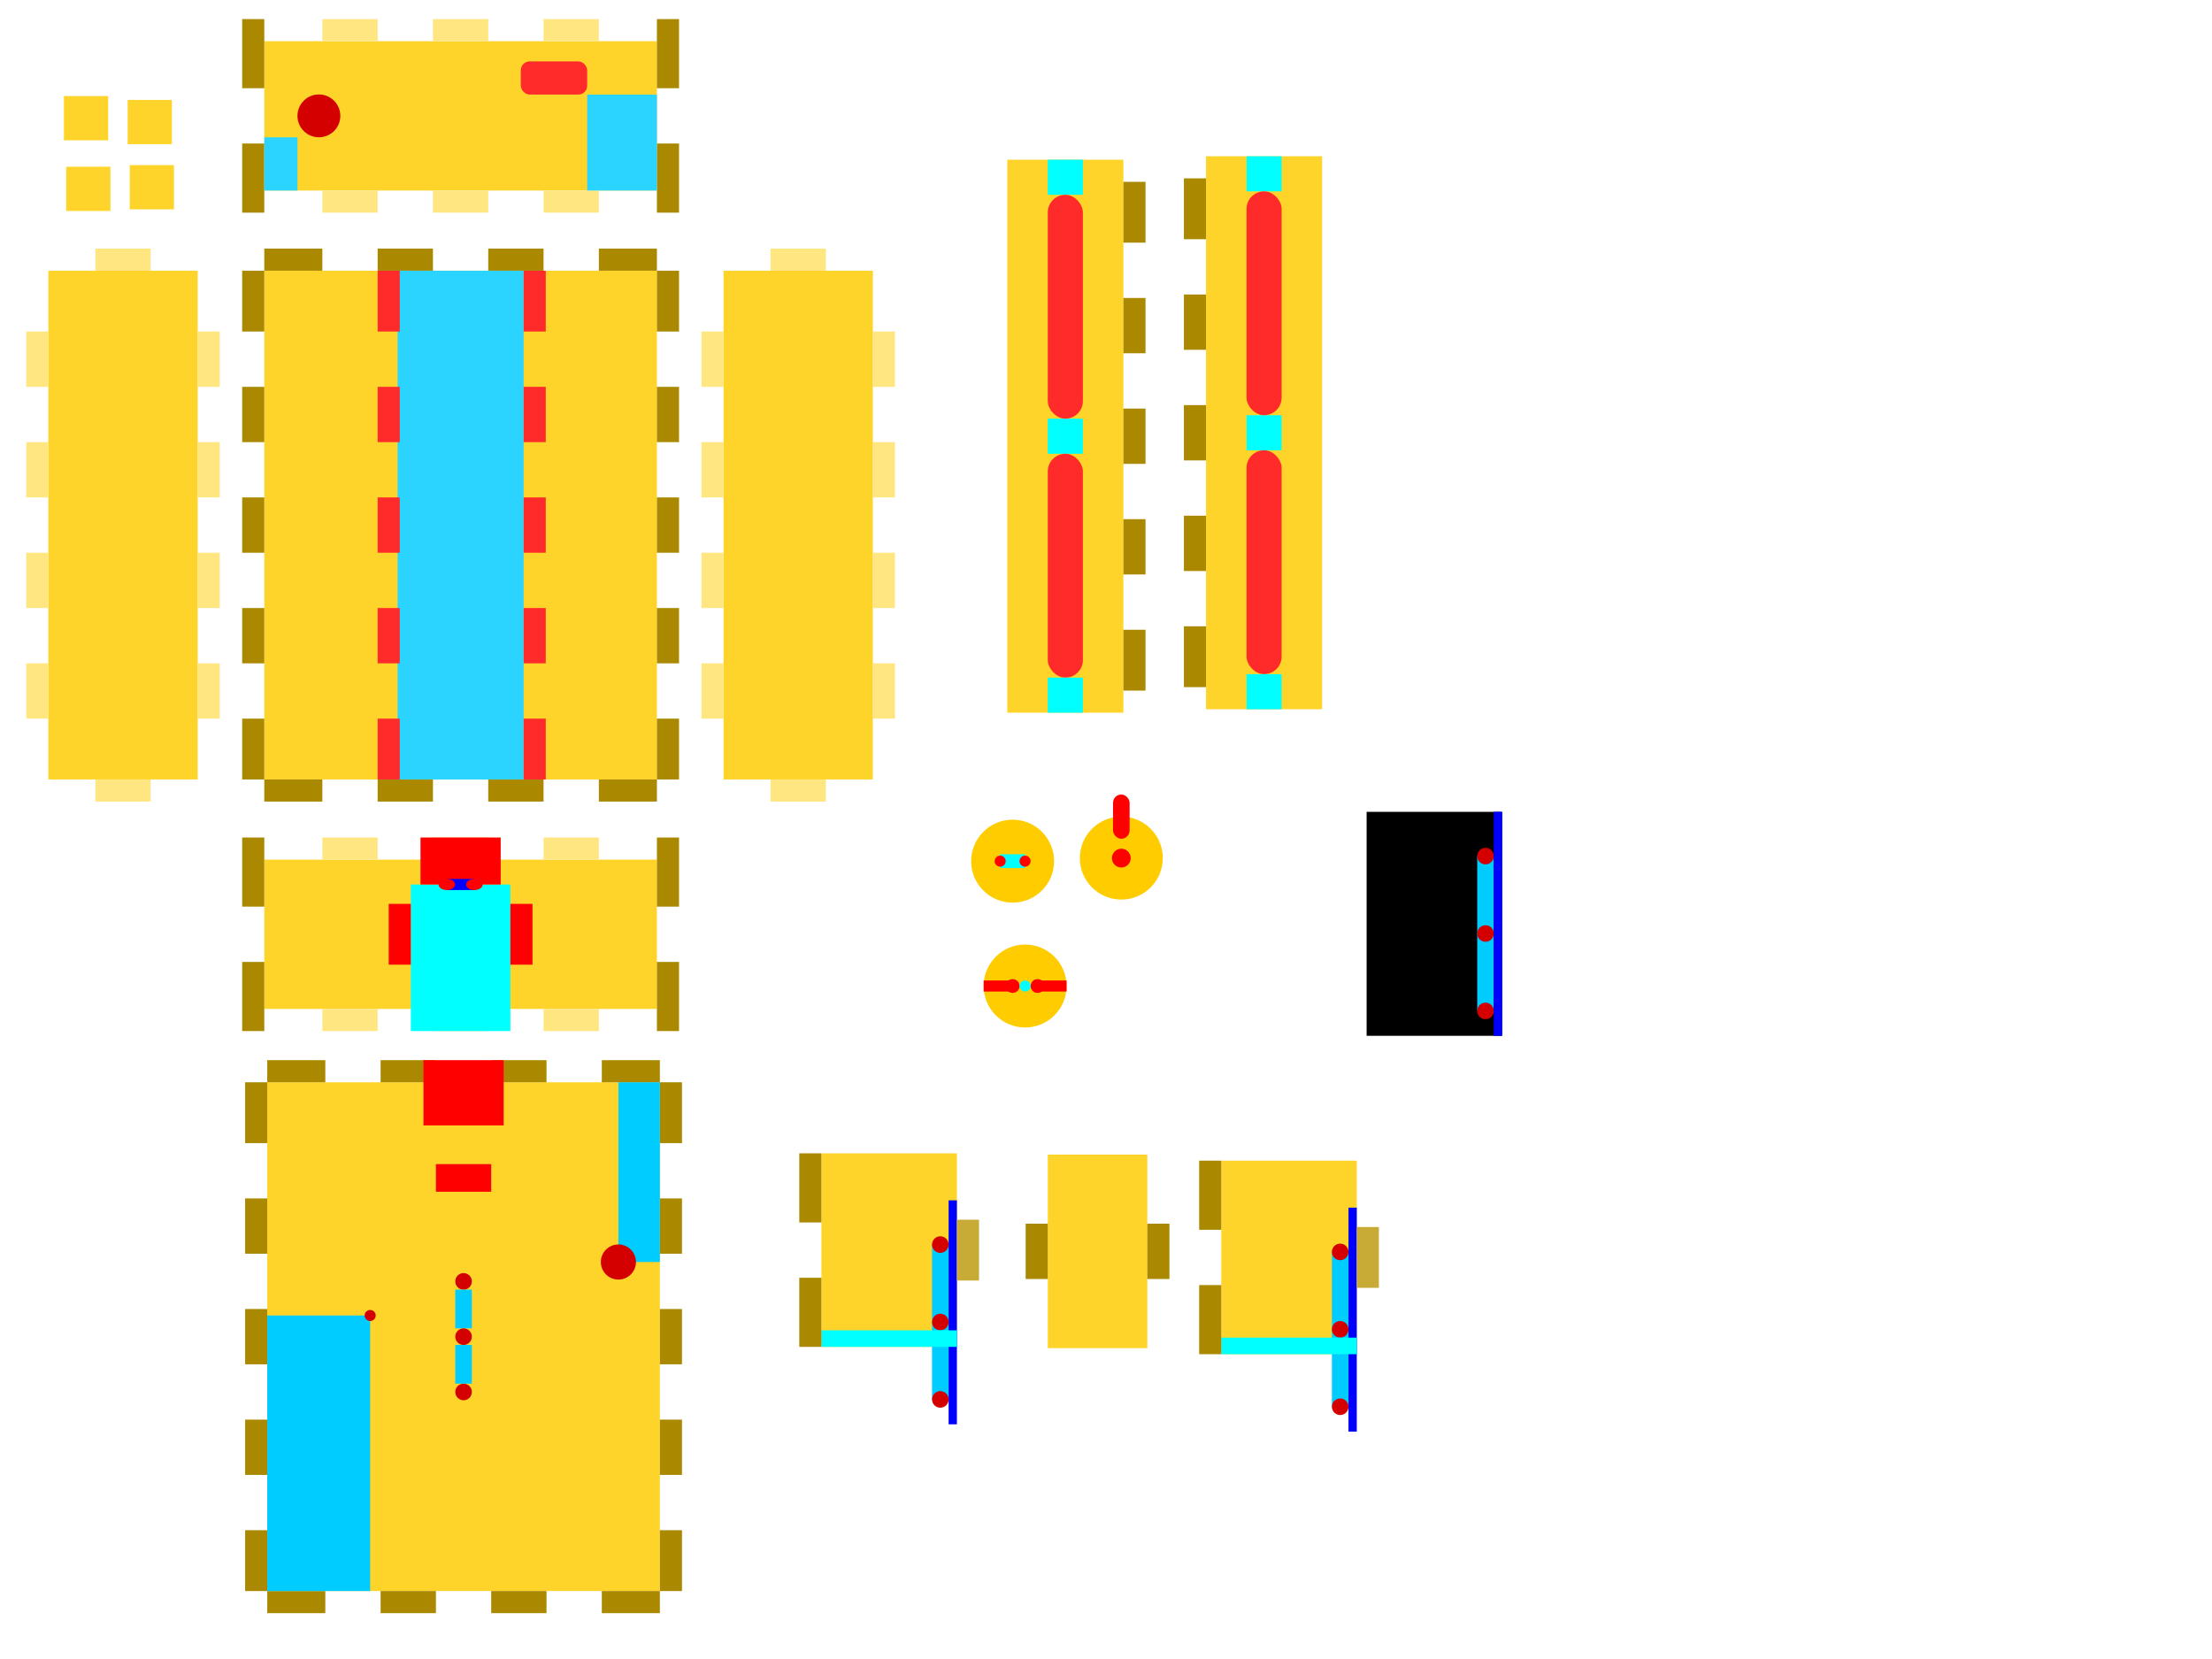 <?xml version="1.0" encoding="UTF-8" standalone="no"?>
<svg
   xmlns:dc="http://purl.org/dc/elements/1.1/"
   xmlns:cc="http://creativecommons.org/ns#"
   xmlns:rdf="http://www.w3.org/1999/02/22-rdf-syntax-ns#"
   xmlns:svg="http://www.w3.org/2000/svg"
   xmlns="http://www.w3.org/2000/svg"
   xmlns:sodipodi="http://sodipodi.sourceforge.net/DTD/sodipodi-0.dtd"
   xmlns:inkscape="http://www.inkscape.org/namespaces/inkscape"
   width="400mm"
   height="300mm"
   viewBox="0 0 400 300"
   version="1.1"
   id="svg8"
   inkscape:version="1.0.2 (e86c8708, 2021-01-15)"
   sodipodi:docname="Housing.svg">
  <defs
     id="defs2" />
  <sodipodi:namedview
     id="base"
     pagecolor="#ffffff"
     bordercolor="#666666"
     borderopacity="1.0"
     inkscape:pageopacity="0.0"
     inkscape:pageshadow="2"
     inkscape:zoom="5.6289202"
     inkscape:cx="696.97118"
     inkscape:cy="660.48602"
     inkscape:document-units="mm"
     inkscape:current-layer="layer1"
     inkscape:document-rotation="0"
     showgrid="false"
     inkscape:snap-nodes="false"
     inkscape:snap-bbox="true"
     inkscape:snap-bbox-edge-midpoints="true"
     inkscape:bbox-nodes="false"
     inkscape:snap-global="true"
     inkscape:window-width="1252"
     inkscape:window-height="847"
     inkscape:window-x="0"
     inkscape:window-y="25"
     inkscape:window-maximized="0"
     inkscape:snap-bbox-midpoints="true" />
  <g
     inkscape:label="Layer 1"
     inkscape:groupmode="layer"
     id="layer1">
    <rect
       style="fill:#000000;stroke:none;stroke-width:0.265"
       id="rect2594-6"
       width="24.5"
       height="40.5"
       x="247.128"
       y="146.807" />
    <rect
       style="fill:#ffd42a;stroke:none;stroke-width:0.265"
       id="rect857"
       width="8"
       height="8"
       x="23.085"
       y="18.068" />
    <rect
       style="fill:#ffd42a;stroke:none;stroke-width:0.265"
       id="rect857-5"
       width="8"
       height="8"
       x="11.558"
       y="17.372" />
    <rect
       style="fill:#ffd42a;stroke:none;stroke-width:0.265"
       id="rect857-51"
       width="8"
       height="8"
       x="11.968"
       y="30.151" />
    <rect
       style="fill:#ffd42a;stroke:none;stroke-width:0.265"
       id="rect857-7"
       width="8"
       height="8"
       x="23.462"
       y="29.857" />
    <g
       id="g1679"
       transform="translate(45.523,-17.487)">
      <rect
         style="fill:#ffd42a;stroke:none;stroke-width:0.265"
         id="rect835-6"
         width="27"
         height="71"
         x="-51.94"
         y="2.268"
         transform="rotate(-90)" />
      <rect
         style="fill:#ffe680;stroke:none;stroke-width:0.265"
         id="rect897-6-8"
         width="4"
         height="10"
         x="-55.94"
         y="52.768"
         transform="rotate(-90)" />
      <rect
         style="fill:#ffe680;stroke:none;stroke-width:0.265"
         id="rect897-6-6-8"
         width="4"
         height="10"
         x="-55.94"
         y="32.768"
         transform="rotate(-90)" />
      <rect
         style="fill:#ffe680;stroke:none;stroke-width:0.265"
         id="rect897-6-7-0"
         width="4"
         height="10"
         x="-55.94"
         y="12.768"
         transform="rotate(-90)" />
      <rect
         style="fill:#aa8800;stroke:none;stroke-width:0.265"
         id="rect897-47"
         width="4"
         height="12.5"
         x="73.268"
         y="43.44" />
      <rect
         style="fill:#aa8800;stroke:none;stroke-width:0.265"
         id="rect897-8-82"
         width="4"
         height="12.5"
         x="73.268"
         y="20.94" />
      <rect
         style="fill:#ffe680;stroke:none;stroke-width:0.265"
         id="rect897-6-8-0"
         width="4"
         height="10"
         x="-24.94"
         y="52.768"
         transform="rotate(-90)" />
      <rect
         style="fill:#ffe680;stroke:none;stroke-width:0.265"
         id="rect897-6-6-8-7"
         width="4"
         height="10"
         x="-24.94"
         y="32.768"
         transform="rotate(-90)" />
      <rect
         style="fill:#ffe680;stroke:none;stroke-width:0.265"
         id="rect897-6-7-0-0"
         width="4"
         height="10"
         x="-24.94"
         y="12.768"
         transform="rotate(-90)" />
      <rect
         style="fill:#aa8800;stroke:none;stroke-width:0.265"
         id="rect897-47-6"
         width="4"
         height="12.5"
         x="-1.732"
         y="43.44" />
      <rect
         style="fill:#aa8800;stroke:none;stroke-width:0.265"
         id="rect897-8-82-0"
         width="4"
         height="12.5"
         x="-1.732"
         y="20.94" />
    </g>
    <rect
       style="fill:#ffd42a;stroke:none;stroke-width:0.265"
       id="rect833"
       width="71"
       height="92"
       x="47.791"
       y="48.951" />
    <rect
       style="fill:#aa8800;stroke:none;stroke-width:0.265"
       id="rect897"
       width="4"
       height="11"
       x="118.791"
       y="129.951" />
    <rect
       style="fill:#aa8800;stroke:none;stroke-width:0.265"
       id="rect897-8"
       width="4"
       height="10"
       x="118.791"
       y="109.951" />
    <rect
       style="fill:#aa8800;stroke:none;stroke-width:0.265"
       id="rect897-4"
       width="4"
       height="10"
       x="118.791"
       y="89.951" />
    <rect
       style="fill:#aa8800;stroke:none;stroke-width:0.265"
       id="rect897-8-8"
       width="4"
       height="10"
       x="118.791"
       y="69.951" />
    <rect
       style="fill:#aa8800;stroke:none;stroke-width:0.265"
       id="rect897-0"
       width="4"
       height="10.5"
       x="-48.951"
       y="108.291"
       transform="rotate(-90)" />
    <rect
       style="fill:#aa8800;stroke:none;stroke-width:0.265"
       id="rect897-8-73"
       width="4"
       height="10"
       x="-48.951"
       y="88.291"
       transform="rotate(-90)" />
    <rect
       style="fill:#aa8800;stroke:none;stroke-width:0.265"
       id="rect897-4-2"
       width="4"
       height="10"
       x="-48.951"
       y="68.291"
       transform="rotate(-90)" />
    <rect
       style="fill:#aa8800;stroke:none;stroke-width:0.265"
       id="rect897-8-8-2"
       width="4"
       height="10.5"
       x="-48.951"
       y="47.791"
       transform="rotate(-90)" />
    <rect
       style="fill:#aa8800;stroke:none;stroke-width:0.265"
       id="rect897-88"
       width="4"
       height="11"
       x="118.791"
       y="48.951" />
    <rect
       style="fill:#aa8800;stroke:none;stroke-width:0.265"
       id="rect897-2"
       width="4"
       height="11"
       x="43.791"
       y="129.951" />
    <rect
       style="fill:#aa8800;stroke:none;stroke-width:0.265"
       id="rect897-8-1"
       width="4"
       height="10"
       x="43.791"
       y="109.951" />
    <rect
       style="fill:#aa8800;stroke:none;stroke-width:0.265"
       id="rect897-4-4"
       width="4"
       height="10"
       x="43.791"
       y="89.951" />
    <rect
       style="fill:#aa8800;stroke:none;stroke-width:0.265"
       id="rect897-8-8-1"
       width="4"
       height="10"
       x="43.791"
       y="69.951" />
    <rect
       style="fill:#aa8800;stroke:none;stroke-width:0.265"
       id="rect897-88-6"
       width="4"
       height="11"
       x="43.791"
       y="48.951" />
    <rect
       style="fill:#aa8800;stroke:none;stroke-width:0.265"
       id="rect897-0-4-3"
       width="4"
       height="10.5"
       x="-144.951"
       y="108.291"
       transform="rotate(-90)" />
    <rect
       style="fill:#aa8800;stroke:none;stroke-width:0.265"
       id="rect897-8-73-9-2"
       width="4"
       height="10"
       x="-144.951"
       y="88.291"
       transform="rotate(-90)" />
    <rect
       style="fill:#aa8800;stroke:none;stroke-width:0.265"
       id="rect897-4-2-5-6"
       width="4"
       height="10"
       x="-144.951"
       y="68.291"
       transform="rotate(-90)" />
    <rect
       style="fill:#aa8800;stroke:none;stroke-width:0.265"
       id="rect897-8-8-2-4-6"
       width="4"
       height="10.5"
       x="-144.951"
       y="47.791"
       transform="rotate(-90)" />
    <g
       id="g1692"
       transform="translate(45.523,3.508)">
      <rect
         style="fill:#ffd42a;stroke:none;stroke-width:0.265"
         id="rect835-6-2"
         width="27"
         height="71"
         x="-178.94"
         y="2.268"
         transform="rotate(-90)" />
      <rect
         style="fill:#ffe680;stroke:none;stroke-width:0.265"
         id="rect897-6-8-2"
         width="4"
         height="10"
         x="-182.94"
         y="52.768"
         transform="rotate(-90)" />
      <rect
         style="fill:#ffe680;stroke:none;stroke-width:0.265"
         id="rect897-6-6-8-5"
         width="4"
         height="10"
         x="-182.94"
         y="32.768"
         transform="rotate(-90)" />
      <rect
         style="fill:#ffe680;stroke:none;stroke-width:0.265"
         id="rect897-6-7-0-9"
         width="4"
         height="10"
         x="-182.94"
         y="12.768"
         transform="rotate(-90)" />
      <rect
         style="fill:#aa8800;stroke:none;stroke-width:0.265"
         id="rect897-47-68"
         width="4"
         height="12.5"
         x="73.268"
         y="170.44" />
      <rect
         style="fill:#aa8800;stroke:none;stroke-width:0.265"
         id="rect897-8-82-3"
         width="4"
         height="12.5"
         x="73.268"
         y="147.94" />
      <rect
         style="fill:#ffe680;stroke:none;stroke-width:0.265"
         id="rect897-6-8-0-6"
         width="4"
         height="10"
         x="-151.94"
         y="52.768"
         transform="rotate(-90)" />
      <rect
         style="fill:#ffe680;stroke:none;stroke-width:0.265"
         id="rect897-6-6-8-7-2"
         width="4"
         height="10"
         x="-151.94"
         y="32.768"
         transform="rotate(-90)" />
      <rect
         style="fill:#ffe680;stroke:none;stroke-width:0.265"
         id="rect897-6-7-0-0-8"
         width="4"
         height="10"
         x="-151.94"
         y="12.768"
         transform="rotate(-90)" />
      <rect
         style="fill:#aa8800;stroke:none;stroke-width:0.265"
         id="rect897-47-6-5"
         width="4"
         height="12.5"
         x="-1.732"
         y="170.44" />
      <rect
         style="fill:#aa8800;stroke:none;stroke-width:0.265"
         id="rect897-8-82-0-8"
         width="4"
         height="12.5"
         x="-1.732"
         y="147.94" />
    </g>
    <g
       id="g1666"
       transform="translate(37.475,-6.99)">
      <rect
         style="fill:#ffd42a;stroke:none;stroke-width:0.265"
         id="rect835-5"
         width="27"
         height="92"
         x="-28.732"
         y="55.94" />
      <rect
         style="fill:#ffe680;stroke:none;stroke-width:0.265"
         id="rect897-6-4"
         width="4"
         height="10"
         x="-1.732"
         y="126.94" />
      <rect
         style="fill:#ffe680;stroke:none;stroke-width:0.265"
         id="rect897-6-6-9"
         width="4"
         height="10"
         x="-1.732"
         y="106.94" />
      <rect
         style="fill:#ffe680;stroke:none;stroke-width:0.265"
         id="rect897-6-7-5"
         width="4"
         height="10"
         x="-1.732"
         y="86.94" />
      <rect
         style="fill:#ffe680;stroke:none;stroke-width:0.265"
         id="rect897-6-6-7-3"
         width="4"
         height="10"
         x="-1.732"
         y="66.94" />
      <rect
         style="fill:#ffe680;stroke:none;stroke-width:0.265"
         id="rect897-6-70-4-5-4"
         width="4"
         height="10"
         x="-151.94"
         y="-20.232"
         transform="rotate(-90)" />
      <rect
         style="fill:#ffe680;stroke:none;stroke-width:0.265"
         id="rect897-6-70-4-5-5"
         width="4"
         height="10"
         x="-55.94"
         y="-20.232"
         transform="rotate(-90)" />
      <rect
         style="fill:#ffe680;stroke:none;stroke-width:0.265"
         id="rect897-6-4-4"
         width="4"
         height="10"
         x="-32.732"
         y="126.94" />
      <rect
         style="fill:#ffe680;stroke:none;stroke-width:0.265"
         id="rect897-6-6-9-5"
         width="4"
         height="10"
         x="-32.732"
         y="106.94" />
      <rect
         style="fill:#ffe680;stroke:none;stroke-width:0.265"
         id="rect897-6-7-5-8"
         width="4"
         height="10"
         x="-32.732"
         y="86.94" />
      <rect
         style="fill:#ffe680;stroke:none;stroke-width:0.265"
         id="rect897-6-6-7-3-1"
         width="4"
         height="10"
         x="-32.732"
         y="66.94" />
    </g>
    <rect
       style="fill:#ffd42a;stroke:none;stroke-width:0.265"
       id="rect835"
       width="27"
       height="92"
       x="130.839"
       y="48.951" />
    <rect
       style="fill:#ffe680;stroke:none;stroke-width:0.265"
       id="rect897-6"
       width="4"
       height="10"
       x="126.839"
       y="119.951" />
    <rect
       style="fill:#ffe680;stroke:none;stroke-width:0.265"
       id="rect897-6-6"
       width="4"
       height="10"
       x="126.839"
       y="99.951" />
    <rect
       style="fill:#ffe680;stroke:none;stroke-width:0.265"
       id="rect897-6-7"
       width="4"
       height="10"
       x="126.839"
       y="79.951" />
    <rect
       style="fill:#ffe680;stroke:none;stroke-width:0.265"
       id="rect897-6-6-7"
       width="4"
       height="10"
       x="126.839"
       y="59.951" />
    <rect
       style="fill:#ffe680;stroke:none;stroke-width:0.265"
       id="rect897-6-70-4"
       width="4"
       height="10"
       x="-48.951"
       y="139.339"
       transform="rotate(-90)" />
    <rect
       style="fill:#ffe680;stroke:none;stroke-width:0.265"
       id="rect897-6-70-4-5"
       width="4"
       height="10"
       x="-144.951"
       y="139.339"
       transform="rotate(-90)" />
    <rect
       style="fill:#ffe680;stroke:none;stroke-width:0.265"
       id="rect897-6-4-4-8"
       width="4"
       height="10"
       x="157.839"
       y="119.951" />
    <rect
       style="fill:#ffe680;stroke:none;stroke-width:0.265"
       id="rect897-6-6-9-5-7"
       width="4"
       height="10"
       x="157.839"
       y="99.951" />
    <rect
       style="fill:#ffe680;stroke:none;stroke-width:0.265"
       id="rect897-6-7-5-8-7"
       width="4"
       height="10"
       x="157.839"
       y="79.951" />
    <rect
       style="fill:#ffe680;stroke:none;stroke-width:0.265"
       id="rect897-6-6-7-3-1-3"
       width="4"
       height="10"
       x="157.839"
       y="59.951" />
    <rect
       style="fill:#2ad4ff;stroke:none;stroke-width:0.265"
       id="rect1853"
       width="22.8"
       height="92"
       x="71.891"
       y="48.951" />
    <rect
       style="fill:#ff2a2a;stroke:none;stroke-width:0.265"
       id="rect897-3"
       width="4"
       height="11"
       x="94.691"
       y="129.951" />
    <rect
       style="fill:#ff2a2a;stroke:none;stroke-width:0.265"
       id="rect897-8-3"
       width="4"
       height="10"
       x="94.691"
       y="109.951" />
    <rect
       style="fill:#ff2a2a;stroke:none;stroke-width:0.265"
       id="rect897-4-6"
       width="4"
       height="10"
       x="94.691"
       y="89.951" />
    <rect
       style="fill:#ff2a2a;stroke:none;stroke-width:0.265"
       id="rect897-8-8-9"
       width="4"
       height="10"
       x="94.691"
       y="69.951" />
    <rect
       style="fill:#ff2a2a;stroke:none;stroke-width:0.265"
       id="rect897-88-2"
       width="4"
       height="11"
       x="94.691"
       y="48.951" />
    <rect
       style="fill:#ff2a2a;stroke:none;stroke-width:0.265"
       id="rect897-3-6"
       width="4"
       height="11"
       x="68.291"
       y="129.951" />
    <rect
       style="fill:#ff2a2a;stroke:none;stroke-width:0.265"
       id="rect897-8-3-9"
       width="4"
       height="10"
       x="68.291"
       y="109.951" />
    <rect
       style="fill:#ff2a2a;stroke:none;stroke-width:0.265"
       id="rect897-4-6-9"
       width="4"
       height="10"
       x="68.291"
       y="89.951" />
    <rect
       style="fill:#ff2a2a;stroke:none;stroke-width:0.265"
       id="rect897-8-8-9-4"
       width="4"
       height="10"
       x="68.291"
       y="69.951" />
    <rect
       style="fill:#ff2a2a;stroke:none;stroke-width:0.265"
       id="rect897-88-2-7"
       width="4"
       height="11"
       x="68.291"
       y="48.951" />
    <rect
       style="fill:#ffd42a;stroke:none;stroke-width:0.265"
       id="rect833-0"
       width="21"
       height="100"
       x="182.147"
       y="28.882" />
    <rect
       style="fill:#00ffff;stroke:none;stroke-width:0.265"
       id="rect1968"
       width="6.35"
       height="6.35"
       x="189.472"
       y="75.707" />
    <rect
       style="fill:#ff2a2a;stroke:none;stroke-width:0.265"
       id="rect1966-5"
       width="6.35"
       height="40.475"
       x="189.472"
       y="82.057"
       ry="3.175" />
    <rect
       style="fill:#00ffff;stroke:none;stroke-width:0.265"
       id="rect1968-2"
       width="6.35"
       height="6.35"
       x="189.472"
       y="122.532" />
    <rect
       style="fill:#00ffff;stroke:none;stroke-width:0.265"
       id="rect1968-9"
       width="6.35"
       height="6.35"
       x="189.472"
       y="28.882" />
    <rect
       style="fill:#ff2a2a;stroke:none;stroke-width:0.265"
       id="rect1966-5-9"
       width="6.35"
       height="40.475"
       x="189.472"
       y="35.232"
       ry="3.175" />
    <rect
       style="fill:#aa8800;stroke:none;stroke-width:0.265"
       id="rect897-3-8"
       width="4"
       height="11"
       x="203.147"
       y="113.882" />
    <rect
       style="fill:#aa8800;stroke:none;stroke-width:0.265"
       id="rect897-8-3-7"
       width="4"
       height="10"
       x="203.147"
       y="93.882" />
    <rect
       style="fill:#aa8800;stroke:none;stroke-width:0.265"
       id="rect897-4-6-7"
       width="4"
       height="10"
       x="203.147"
       y="73.882" />
    <rect
       style="fill:#aa8800;stroke:none;stroke-width:0.265"
       id="rect897-8-8-9-3"
       width="4"
       height="10"
       x="203.147"
       y="53.882" />
    <rect
       style="fill:#aa8800;stroke:none;stroke-width:0.265"
       id="rect897-88-2-2"
       width="4"
       height="11"
       x="203.147"
       y="32.882" />
    <rect
       style="fill:#ffd42a;stroke:none;stroke-width:0.265"
       id="rect833-0-5"
       width="21"
       height="100"
       x="218.087"
       y="28.255" />
    <rect
       style="fill:#00ffff;stroke:none;stroke-width:0.265"
       id="rect1968-3"
       width="6.35"
       height="6.35"
       x="225.412"
       y="75.08" />
    <rect
       style="fill:#ff2a2a;stroke:none;stroke-width:0.265"
       id="rect1966-5-4"
       width="6.35"
       height="40.475"
       x="225.412"
       y="81.43"
       ry="3.175"
       rx="3.175" />
    <rect
       style="fill:#00ffff;stroke:none;stroke-width:0.265"
       id="rect1968-2-9"
       width="6.35"
       height="6.35"
       x="225.412"
       y="121.905" />
    <rect
       style="fill:#00ffff;stroke:none;stroke-width:0.265"
       id="rect1968-9-4"
       width="6.35"
       height="6.35"
       x="225.412"
       y="28.255" />
    <rect
       style="fill:#ff2a2a;stroke:none;stroke-width:0.265"
       id="rect1966-5-9-3"
       width="6.35"
       height="40.475"
       x="225.412"
       y="34.605"
       ry="3.175"
       rx="3.175" />
    <rect
       style="fill:#aa8800;stroke:none;stroke-width:0.265"
       id="rect897-3-8-1-9"
       width="4"
       height="11"
       x="214.087"
       y="113.255" />
    <rect
       style="fill:#aa8800;stroke:none;stroke-width:0.265"
       id="rect897-8-3-7-8-7"
       width="4"
       height="10"
       x="214.087"
       y="93.255" />
    <rect
       style="fill:#aa8800;stroke:none;stroke-width:0.265"
       id="rect897-4-6-7-0-5"
       width="4"
       height="10"
       x="214.087"
       y="73.255" />
    <rect
       style="fill:#aa8800;stroke:none;stroke-width:0.265"
       id="rect897-8-8-9-3-6-0"
       width="4"
       height="10"
       x="214.087"
       y="53.255" />
    <rect
       style="fill:#aa8800;stroke:none;stroke-width:0.265"
       id="rect897-88-2-2-6-3"
       width="4"
       height="11"
       x="214.087"
       y="32.255" />
    <circle
       style="fill:#d40000;stroke:none;stroke-width:0.265"
       id="path2220"
       cx="57.666"
       cy="20.953"
       r="3.875" />
    <rect
       style="fill:#2ad4ff;stroke:none;stroke-width:0.265"
       id="rect2222"
       width="6"
       height="9.625"
       x="47.791"
       y="24.828"
       ry="0"
       rx="0" />
    <rect
       style="fill:#ff2a2a;stroke:none;stroke-width:0.265"
       id="rect2224"
       width="12"
       height="6"
       x="94.181"
       y="11.103"
       ry="1.604"
       rx="1.604" />
    <rect
       style="fill:#2ad4ff;stroke:none;stroke-width:0.265"
       id="rect2224-5"
       width="12.61"
       height="17.35"
       x="106.181"
       y="17.103" />
    <rect
       style="fill:#ffd42a;stroke:none;stroke-width:0.265"
       id="rect833-4"
       width="71"
       height="92"
       x="48.327"
       y="195.711" />
    <rect
       style="fill:#aa8800;stroke:none;stroke-width:0.265"
       id="rect897-60"
       width="4"
       height="11"
       x="119.327"
       y="276.711" />
    <rect
       style="fill:#aa8800;stroke:none;stroke-width:0.265"
       id="rect897-8-17"
       width="4"
       height="10"
       x="119.327"
       y="256.711" />
    <rect
       style="fill:#aa8800;stroke:none;stroke-width:0.265"
       id="rect897-4-7"
       width="4"
       height="10"
       x="119.327"
       y="236.711" />
    <rect
       style="fill:#aa8800;stroke:none;stroke-width:0.265"
       id="rect897-8-8-25"
       width="4"
       height="10"
       x="119.327"
       y="216.711" />
    <rect
       style="fill:#aa8800;stroke:none;stroke-width:0.265"
       id="rect897-0-0"
       width="4"
       height="10.5"
       x="-195.711"
       y="108.827"
       transform="rotate(-90)" />
    <rect
       style="fill:#aa8800;stroke:none;stroke-width:0.265"
       id="rect897-8-73-7"
       width="4"
       height="10"
       x="-195.711"
       y="88.827"
       transform="rotate(-90)" />
    <rect
       style="fill:#aa8800;stroke:none;stroke-width:0.265"
       id="rect897-4-2-1"
       width="4"
       height="10"
       x="-195.711"
       y="68.827"
       transform="rotate(-90)" />
    <rect
       style="fill:#aa8800;stroke:none;stroke-width:0.265"
       id="rect897-8-8-2-9"
       width="4"
       height="10.5"
       x="-195.711"
       y="48.327"
       transform="rotate(-90)" />
    <rect
       style="fill:#aa8800;stroke:none;stroke-width:0.265"
       id="rect897-88-8"
       width="4"
       height="11"
       x="119.327"
       y="195.711" />
    <rect
       style="fill:#aa8800;stroke:none;stroke-width:0.265"
       id="rect897-2-8"
       width="4"
       height="11"
       x="44.327"
       y="276.711" />
    <rect
       style="fill:#aa8800;stroke:none;stroke-width:0.265"
       id="rect897-8-1-5"
       width="4"
       height="10"
       x="44.327"
       y="256.711" />
    <rect
       style="fill:#aa8800;stroke:none;stroke-width:0.265"
       id="rect897-4-4-9"
       width="4"
       height="10"
       x="44.327"
       y="236.711" />
    <rect
       style="fill:#aa8800;stroke:none;stroke-width:0.265"
       id="rect897-8-8-1-8"
       width="4"
       height="10"
       x="44.327"
       y="216.711" />
    <rect
       style="fill:#aa8800;stroke:none;stroke-width:0.265"
       id="rect897-88-6-6"
       width="4"
       height="11"
       x="44.327"
       y="195.711" />
    <rect
       style="fill:#aa8800;stroke:none;stroke-width:0.265"
       id="rect897-0-4-3-6"
       width="4"
       height="10.5"
       x="-291.711"
       y="108.827"
       transform="rotate(-90)" />
    <rect
       style="fill:#aa8800;stroke:none;stroke-width:0.265"
       id="rect897-8-73-9-2-9"
       width="4"
       height="10"
       x="-291.711"
       y="88.827"
       transform="rotate(-90)" />
    <rect
       style="fill:#aa8800;stroke:none;stroke-width:0.265"
       id="rect897-4-2-5-6-1"
       width="4"
       height="10"
       x="-291.711"
       y="68.827"
       transform="rotate(-90)" />
    <rect
       style="fill:#aa8800;stroke:none;stroke-width:0.265"
       id="rect897-8-8-2-4-6-9"
       width="4"
       height="10.5"
       x="-291.711"
       y="48.327"
       transform="rotate(-90)" />
    <rect
       style="fill:#00ccff;stroke:none;stroke-width:0.265"
       id="rect2435"
       width="7.5"
       height="32.5"
       x="111.827"
       y="195.711" />
    <circle
       style="fill:#d40000;stroke:none;stroke-width:0.265"
       id="path2220-5"
       cx="111.827"
       cy="228.211"
       r="3.175" />
    <circle
       style="fill:#d40000;stroke:none;stroke-width:0.265"
       id="path2220-5-7"
       cx="83.827"
       cy="231.711"
       r="1.5" />
    <rect
       style="fill:#00ccff;stroke:none;stroke-width:0.265"
       id="rect2457"
       width="3"
       height="7"
       x="82.327"
       y="233.211" />
    <circle
       style="fill:#d40000;stroke:none;stroke-width:0.265"
       id="path2220-5-7-5"
       cx="83.827"
       cy="241.711"
       r="1.5" />
    <circle
       style="fill:#d40000;stroke:none;stroke-width:0.265"
       id="path2220-5-7-5-6"
       cx="83.827"
       cy="251.711"
       r="1.5" />
    <rect
       style="fill:#00ccff;stroke:none;stroke-width:0.265"
       id="rect2457-0"
       width="3"
       height="7"
       x="82.327"
       y="243.211" />
    <rect
       style="fill:#00ccff;stroke:none;stroke-width:0.265"
       id="rect2435-8"
       width="18.61"
       height="49.83"
       x="48.327"
       y="237.881" />
    <circle
       style="fill:#d40000;stroke:none;stroke-width:0.265"
       id="path2220-5-7-0"
       cx="66.937"
       cy="237.881"
       r="1" />
    <rect
       style="fill:#ff0000;stroke:none;stroke-width:0.265"
       id="rect2594"
       width="14.5"
       height="11.8"
       x="76.577"
       y="191.711" />
    <rect
       style="fill:#00ccff;stroke:none;stroke-width:0.265"
       id="rect2457-1"
       width="3"
       height="14"
       x="267.128"
       y="154.807" />
    <circle
       style="fill:#d40000;stroke:none;stroke-width:0.265"
       id="path2220-5-7-9"
       cx="268.628"
       cy="154.807"
       r="1.5" />
    <rect
       style="fill:#00ccff;stroke:none;stroke-width:0.265"
       id="rect2457-1-3"
       width="3"
       height="14"
       x="267.128"
       y="168.807" />
    <circle
       style="fill:#d40000;stroke:none;stroke-width:0.265"
       id="path2220-5-7-9-5"
       cx="268.628"
       cy="168.807"
       r="1.5" />
    <circle
       style="fill:#d40000;stroke:none;stroke-width:0.265"
       id="path2220-5-7-9-2"
       cx="268.628"
       cy="182.807"
       r="1.5" />
    <rect
       style="fill:#0000ff;stroke:none;stroke-width:0.265"
       id="rect2594-6-1"
       width="1.5"
       height="40.5"
       x="270.128"
       y="146.807" />
    <rect
       style="fill:#ff0000;stroke:none;stroke-width:0.265"
       id="rect2594-9"
       width="10"
       height="5"
       x="78.827"
       y="210.508" />
    <rect
       style="fill:#ffd42a;stroke:none;stroke-width:0.265"
       id="rect2594-6-11-1"
       width="24.5"
       height="35"
       x="220.849"
       y="209.883" />
    <rect
       style="fill:#00ccff;stroke:none;stroke-width:0.265"
       id="rect2457-1-1"
       width="3"
       height="14"
       x="240.849"
       y="226.383" />
    <circle
       style="fill:#d40000;stroke:none;stroke-width:0.265"
       id="path2220-5-7-9-22"
       cx="242.349"
       cy="226.383"
       r="1.5" />
    <rect
       style="fill:#00ccff;stroke:none;stroke-width:0.265"
       id="rect2457-1-3-3"
       width="3"
       height="14"
       x="240.849"
       y="240.383" />
    <circle
       style="fill:#d40000;stroke:none;stroke-width:0.265"
       id="path2220-5-7-9-5-6"
       cx="242.349"
       cy="240.383"
       r="1.5" />
    <circle
       style="fill:#d40000;stroke:none;stroke-width:0.265"
       id="path2220-5-7-9-2-9"
       cx="242.349"
       cy="254.383"
       r="1.5" />
    <rect
       style="fill:#0000ff;stroke:none;stroke-width:0.265"
       id="rect2594-6-1-2"
       width="1.5"
       height="40.5"
       x="243.849"
       y="218.383" />
    <rect
       style="fill:#00ffff;stroke:none;stroke-width:0.265"
       id="rect2732-0"
       width="24.5"
       height="3"
       x="220.849"
       y="241.883" />
    <rect
       style="fill:#00ffff;stroke:none;stroke-width:0.265"
       id="rect2782"
       width="18"
       height="26.5"
       x="74.291"
       y="159.948" />
    <rect
       style="fill:#ff0000;stroke:none;stroke-width:0.265"
       id="rect2594-4"
       width="14.5"
       height="8.5"
       x="76.041"
       y="151.448" />
    <rect
       style="fill:#ff0000;stroke:none;stroke-width:0.265"
       id="rect897-85"
       width="4"
       height="11"
       x="92.291"
       y="163.448" />
    <rect
       style="fill:#ff0000;stroke:none;stroke-width:0.265"
       id="rect897-85-4"
       width="4"
       height="11"
       x="70.291"
       y="163.448" />
    <rect
       style="fill:#c8ab37;stroke:none;stroke-width:0.265"
       id="rect897-85-7"
       width="4"
       height="11"
       x="245.349"
       y="221.883" />
    <rect
       style="fill:#aa8800;stroke:none;stroke-width:0.265"
       id="rect897-47-68-7"
       width="4"
       height="12.5"
       x="216.849"
       y="232.383" />
    <rect
       style="fill:#aa8800;stroke:none;stroke-width:0.265"
       id="rect897-8-82-3-6"
       width="4"
       height="12.5"
       x="216.849"
       y="209.883" />
    <rect
       style="fill:#ffd42a;stroke:none;stroke-width:0.265"
       id="rect2594-6-11-1-9"
       width="18"
       height="35"
       x="189.473"
       y="208.784" />
    <rect
       style="fill:#aa8800;stroke:none;stroke-width:0.265"
       id="rect897-47-68-7-9"
       width="4"
       height="10"
       x="207.473"
       y="221.284" />
    <rect
       style="fill:#aa8800;stroke:none;stroke-width:0.265"
       id="rect897-47-68-7-9-1"
       width="4"
       height="10"
       x="185.473"
       y="221.284" />
    <rect
       style="fill:#ffd42a;stroke:none;stroke-width:0.265"
       id="rect2594-6-11-1-7"
       width="24.5"
       height="35"
       x="148.539"
       y="208.56" />
    <rect
       style="fill:#00ccff;stroke:none;stroke-width:0.265"
       id="rect2457-1-1-5"
       width="3"
       height="14"
       x="168.539"
       y="225.06" />
    <circle
       style="fill:#d40000;stroke:none;stroke-width:0.265"
       id="path2220-5-7-9-22-2"
       cx="170.039"
       cy="225.06"
       r="1.5" />
    <rect
       style="fill:#00ccff;stroke:none;stroke-width:0.265"
       id="rect2457-1-3-3-6"
       width="3"
       height="14"
       x="168.539"
       y="239.06" />
    <circle
       style="fill:#d40000;stroke:none;stroke-width:0.265"
       id="path2220-5-7-9-5-6-2"
       cx="170.039"
       cy="239.06"
       r="1.5" />
    <circle
       style="fill:#d40000;stroke:none;stroke-width:0.265"
       id="path2220-5-7-9-2-9-5"
       cx="170.039"
       cy="253.06"
       r="1.5" />
    <rect
       style="fill:#0000ff;stroke:none;stroke-width:0.265"
       id="rect2594-6-1-2-2"
       width="1.5"
       height="40.5"
       x="171.539"
       y="217.06" />
    <rect
       style="fill:#00ffff;stroke:none;stroke-width:0.265"
       id="rect2732-0-2"
       width="24.5"
       height="3"
       x="148.539"
       y="240.56" />
    <rect
       style="fill:#c8ab37;stroke:none;stroke-width:0.265"
       id="rect897-85-7-0"
       width="4"
       height="11"
       x="173.039"
       y="220.56" />
    <rect
       style="fill:#aa8800;stroke:none;stroke-width:0.265"
       id="rect897-47-68-7-5"
       width="4"
       height="12.5"
       x="144.539"
       y="231.06" />
    <rect
       style="fill:#aa8800;stroke:none;stroke-width:0.265"
       id="rect897-8-82-3-6-2"
       width="4"
       height="12.5"
       x="144.539"
       y="208.56" />
    <circle
       style="fill:#ffcc00;fill-opacity:1;stroke:none;stroke-width:0.265"
       id="path5298"
       cx="183.113"
       cy="155.724"
       r="7.5" />
    <rect
       style="fill:#00ffff;fill-opacity:1;stroke:none;stroke-width:0.265"
       id="rect5302"
       width="4.5"
       height="2.5"
       x="180.863"
       y="154.474"
       ry="0"
       rx="0" />
    <circle
       style="fill:#ff0000;fill-opacity:1;stroke:none;stroke-width:0.265"
       id="path5304"
       cx="180.863"
       cy="155.724"
       r="1" />
    <circle
       style="fill:#ff0000;fill-opacity:1;stroke:none;stroke-width:0.265"
       id="path5304-5"
       cx="185.363"
       cy="155.724"
       r="1" />
    <rect
       style="fill:#0000ff;fill-opacity:1;stroke:none;stroke-width:0.265"
       id="rect5424"
       width="5"
       height="2"
       x="80.791"
       y="158.948" />
    <ellipse
       style="fill:#ff0000;fill-opacity:1;stroke:none;stroke-width:0.265"
       id="path5380"
       cx="80.791"
       cy="159.948"
       rx="1.5"
       ry="1" />
    <ellipse
       style="fill:#ff0000;fill-opacity:1;stroke:none;stroke-width:0.265"
       id="path5380-1"
       cx="85.791"
       cy="159.948"
       rx="1.5"
       ry="1" />
    <circle
       style="fill:#ffcc00;fill-opacity:1;stroke:none;stroke-width:0.265"
       id="path5298-0"
       cx="202.771"
       cy="155.172"
       r="7.5" />
    <rect
       style="fill:#ff0000;fill-opacity:1;stroke:none;stroke-width:0.265"
       id="rect5300-3"
       width="3"
       height="8"
       x="201.271"
       y="143.672"
       ry="1.5"
       rx="1.5" />
    <circle
       style="fill:#ff0000;fill-opacity:1;stroke:none;stroke-width:0.265"
       id="path5304-3"
       cx="202.771"
       cy="155.172"
       r="1.7" />
    <circle
       style="fill:#ffcc00;fill-opacity:1;stroke:none;stroke-width:0.265"
       id="path5298-3"
       cx="185.374"
       cy="178.303"
       r="7.5" />
    <circle
       style="fill:#ff0000;fill-opacity:1;stroke:none;stroke-width:0.265"
       id="path5304-9"
       cx="183.124"
       cy="178.303"
       r="1.25" />
    <circle
       style="fill:#00ffff;fill-opacity:1;stroke:none;stroke-width:0.265"
       id="path5304-9-7"
       cx="185.374"
       cy="178.303"
       r="1" />
    <rect
       style="fill:#ff0000;stroke-width:0.265"
       id="rect1813"
       width="2"
       height="5.25"
       x="-179.303"
       y="187.624"
       transform="rotate(-90)" />
    <circle
       style="fill:#ff0000;fill-opacity:1;stroke:none;stroke-width:0.265"
       id="path5304-9-1"
       cx="187.624"
       cy="178.303"
       r="1.25" />
    <rect
       style="fill:#ff0000;stroke-width:0.265"
       id="rect1813-2"
       width="2"
       height="5.25"
       x="-179.303"
       y="177.874"
       transform="rotate(-90)" />
  </g>
</svg>
